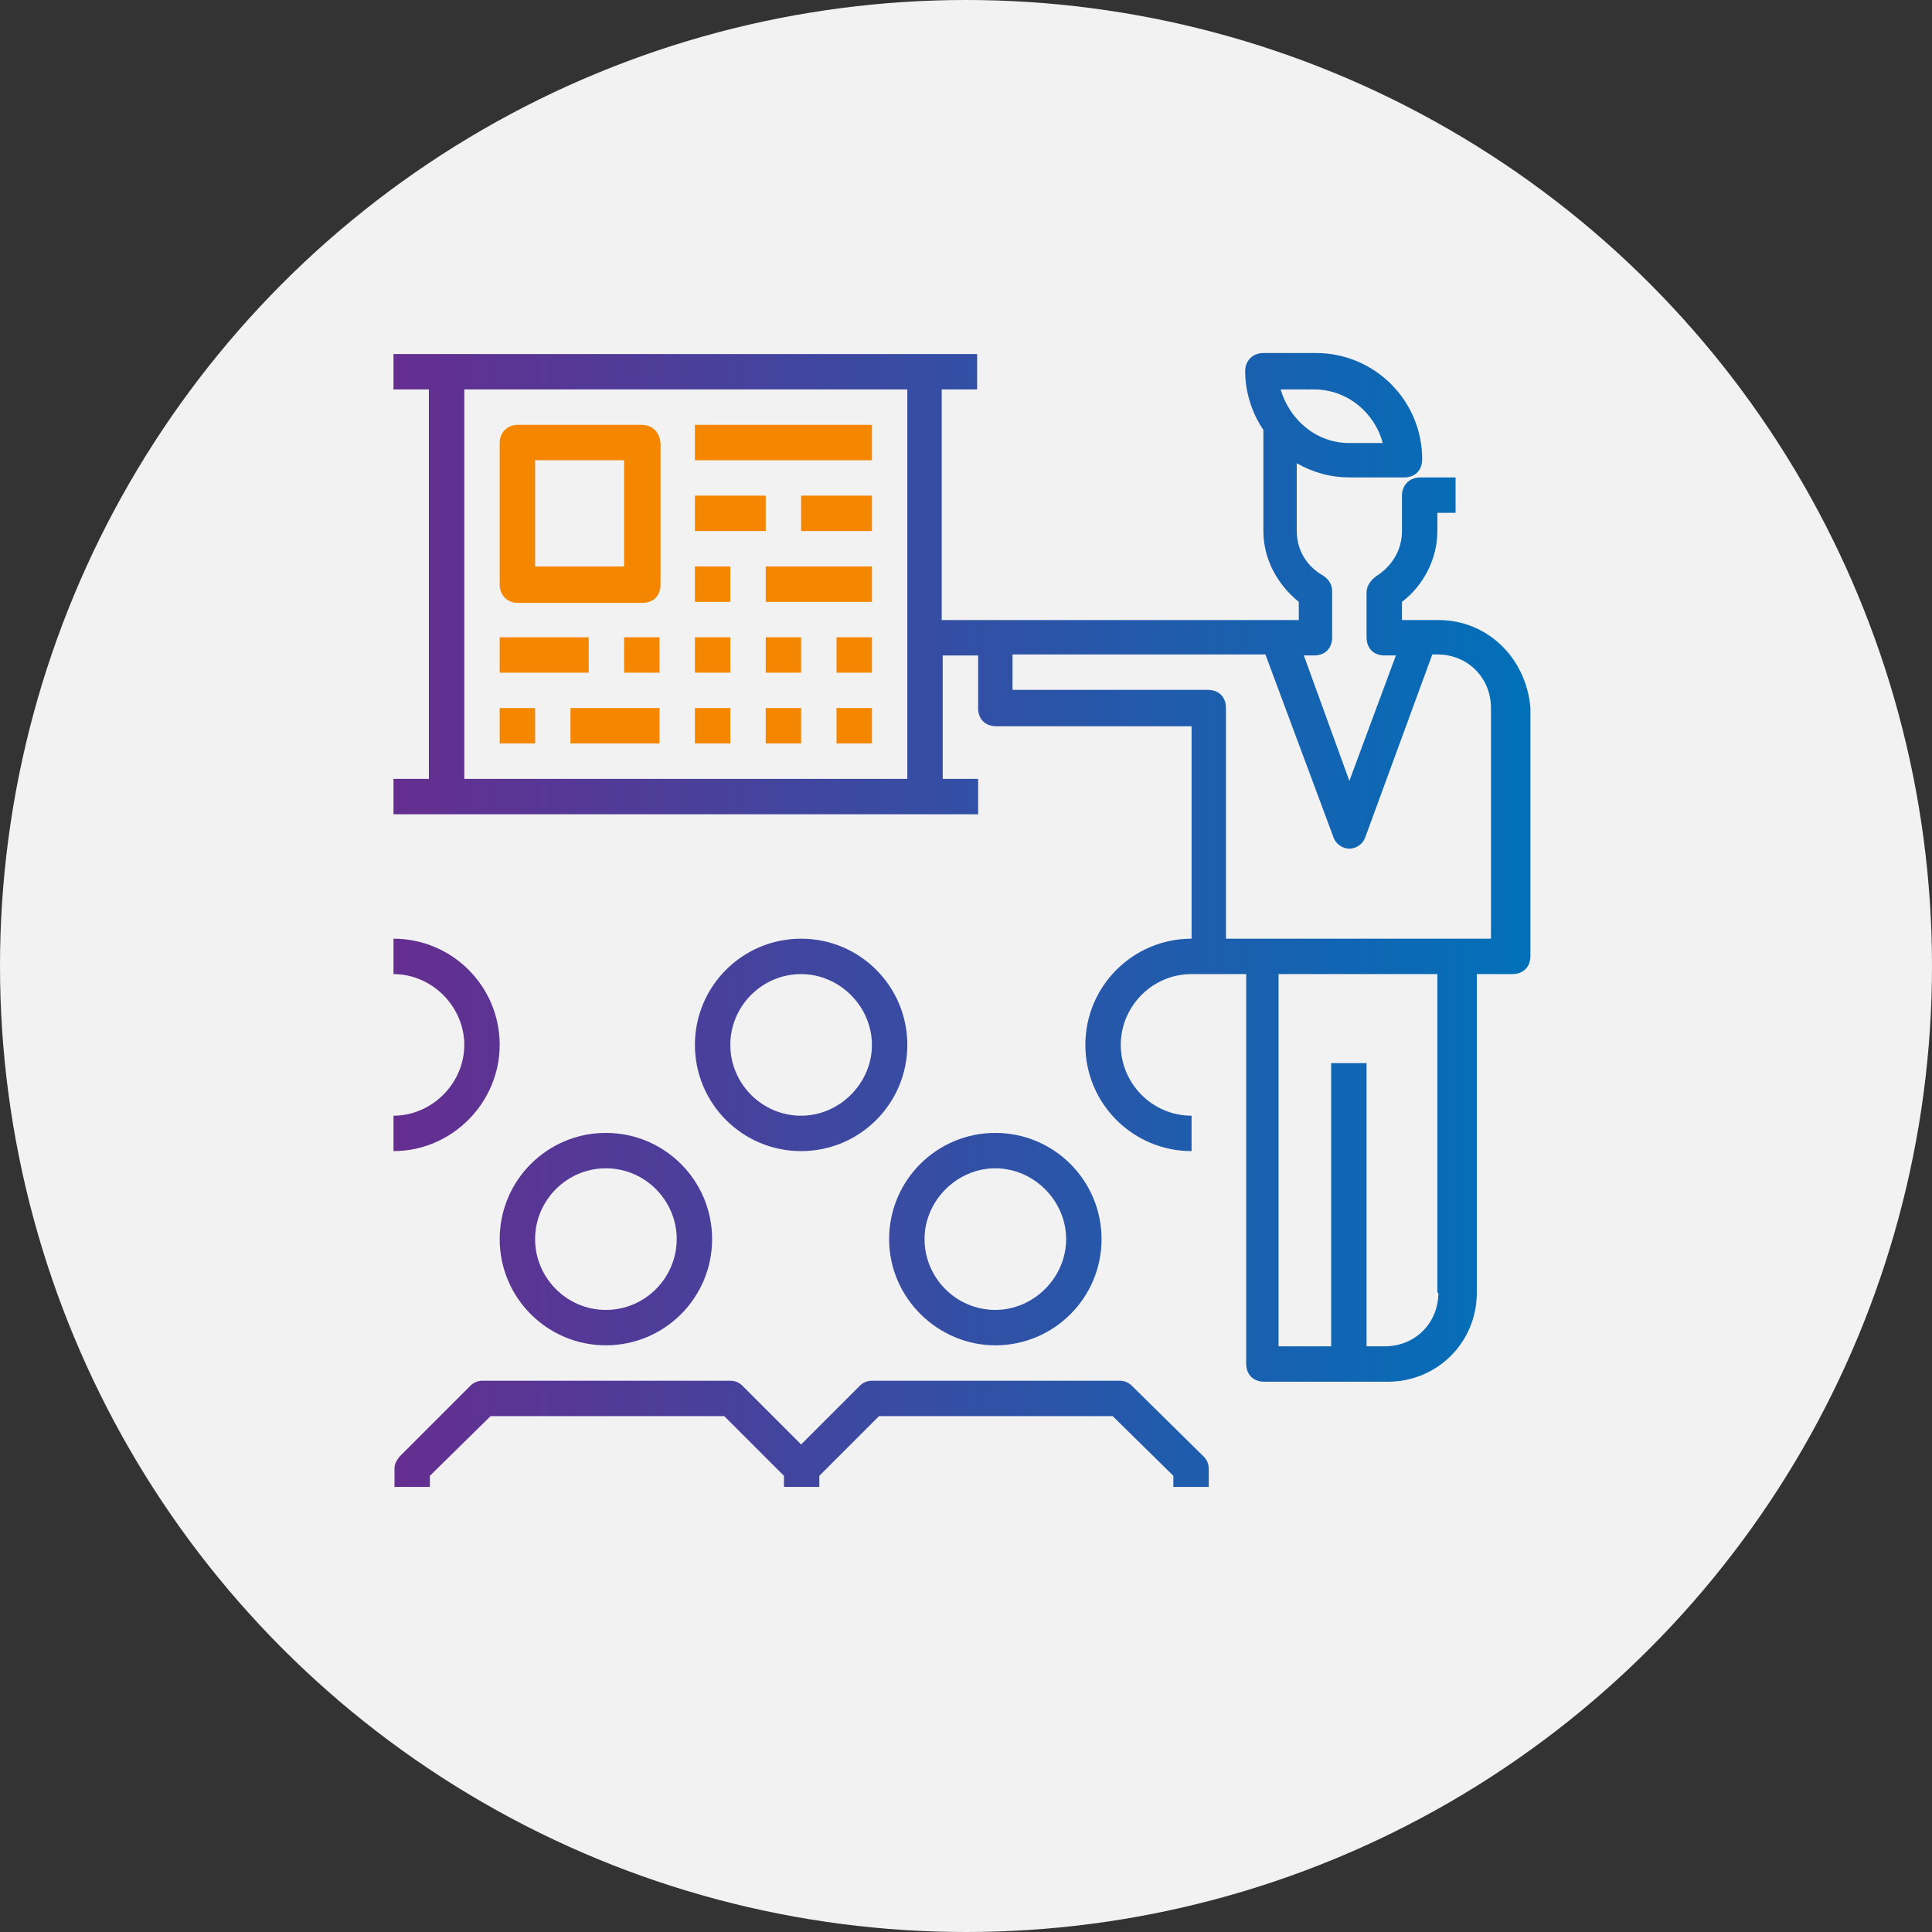 <?xml version="1.0" encoding="utf-8"?>
<!-- Generator: Adobe Illustrator 21.0.0, SVG Export Plug-In . SVG Version: 6.00 Build 0)  -->
<svg version="1.1" id="Layer_1" xmlns="http://www.w3.org/2000/svg" xmlns:xlink="http://www.w3.org/1999/xlink" x="0px" y="0px"
	 viewBox="0 0 191 191" enable-background="new 0 0 191 191" xml:space="preserve">
<rect x="0" y="0" width="191" height="191" fill="#333333" stroke="none"/>
<g>
	<g>
		<circle fill="#F2F2F2" cx="95.5" cy="95.5" r="95.5"/>
	</g>
	<g>
		<linearGradient id="SVGID_1_" gradientUnits="userSpaceOnUse" x1="37.604" y1="85.75" x2="152.271" y2="85.75">
			<stop  offset="0" style="stop-color:#662D8F"/>
			<stop  offset="1" style="stop-color:#0071BA"/>
		</linearGradient>
		<path fill="url(#SVGID_1_)" d="M142.2,61.3h-1.8h-1.8v-1.8c2.1-1.6,3.5-4.2,3.5-7v-1.8h1.8v-3.5h-3.5c-1,0-1.8,0.7-1.8,1.8v3.5
			c0,1.9-1,3.5-2.6,4.5c-0.5,0.4-0.9,0.9-0.9,1.6V63c0,1.1,0.7,1.8,1.8,1.8h1.1l-4.6,12.4l-4.5-12.4h1c1.1,0,1.8-0.7,1.8-1.8v-4.5
			c0-0.7-0.3-1.2-0.9-1.6c-1.6-0.9-2.6-2.5-2.6-4.4v-6.7c1.6,0.9,3.3,1.4,5.3,1.4h5.3c1.1,0,1.8-0.7,1.8-1.8
			c0-5.8-4.7-10.5-10.5-10.5h-5.2c-1,0-1.8,0.7-1.8,1.8c0,2.1,0.7,4.2,1.8,5.8v10c0,2.8,1.4,5.3,3.5,7v1.8h-1.7h-1.8H98.4h-5.3V38.5
			h3.5V35h-3.5H42.4h-3.5v3.5h3.5V77h-3.5v3.5h3.5h50.8h3.5V77h-3.5V64.8h3.5V70c0,1.1,0.7,1.8,1.8,1.8h19.3v21
			c-5.8,0-10.5,4.7-10.5,10.5s4.7,10.5,10.5,10.5v-3.5c-3.9,0-7-3.2-7-7s3.1-7,7-7h1.8h1.8h1.8v38.5c0,1.1,0.7,1.8,1.8,1.8h12.2
			c4.9,0,8.8-3.9,8.8-8.8V96.3h3.5c1.1,0,1.8-0.7,1.8-1.8V70C150.9,65.1,147.1,61.3,142.2,61.3z M89.7,77H45.9V38.5h43.8v22.8v3.5
			V77z M129.9,38.5c3.3,0,6,2.3,6.8,5.3h-3.3c-3.3,0-5.9-2.3-6.8-5.3H129.9z M142.2,127.8c0,3-2.3,5.3-5.3,5.3h-1.8v-28h-3.5v28
			h-5.2V96.3h15.7V127.8z M147.4,92.8h-3.5h-19.2h-3.5V70c0-1.1-0.7-1.8-1.8-1.8h-19.3v-3.5h24.5h0.5l6.7,18
			c0.2,0.7,0.9,1.2,1.6,1.2c0.7,0,1.4-0.5,1.6-1.2l6.6-18h0.5c3,0,5.3,2.3,5.3,5.3V92.8z"/>
	</g>
	<g>
		<linearGradient id="SVGID_2_" gradientUnits="userSpaceOnUse" x1="37.604" y1="122.5" x2="152.271" y2="122.5">
			<stop  offset="0" style="stop-color:#662D8F"/>
			<stop  offset="1" style="stop-color:#0071BA"/>
		</linearGradient>
		<path fill="url(#SVGID_2_)" d="M59.9,112c-5.8,0-10.5,4.7-10.5,10.5c0,5.8,4.7,10.5,10.5,10.5s10.5-4.7,10.5-10.5
			C70.4,116.7,65.7,112,59.9,112z M59.9,129.5c-3.9,0-7-3.2-7-7s3.1-7,7-7s7,3.2,7,7S63.8,129.5,59.9,129.5z"/>
	</g>
	<g>
		<linearGradient id="SVGID_3_" gradientUnits="userSpaceOnUse" x1="37.604" y1="122.5" x2="152.271" y2="122.5">
			<stop  offset="0" style="stop-color:#662D8F"/>
			<stop  offset="1" style="stop-color:#0071BA"/>
		</linearGradient>
		<path fill="url(#SVGID_3_)" d="M98.4,133c5.8,0,10.5-4.7,10.5-10.5c0-5.8-4.7-10.5-10.5-10.5c-5.8,0-10.5,4.7-10.5,10.5
			C87.9,128.3,92.7,133,98.4,133z M98.4,115.5c3.8,0,7,3.2,7,7s-3.2,7-7,7c-3.9,0-7-3.2-7-7S94.6,115.5,98.4,115.5z"/>
	</g>
	<g>
		<linearGradient id="SVGID_4_" gradientUnits="userSpaceOnUse" x1="37.604" y1="103.25" x2="152.271" y2="103.25">
			<stop  offset="0" style="stop-color:#662D8F"/>
			<stop  offset="1" style="stop-color:#0071BA"/>
		</linearGradient>
		<path fill="url(#SVGID_4_)" d="M79.2,92.8c-5.8,0-10.5,4.7-10.5,10.5s4.7,10.5,10.5,10.5c5.8,0,10.5-4.7,10.5-10.5
			S85,92.8,79.2,92.8z M79.2,110.3c-3.9,0-7-3.2-7-7s3.1-7,7-7c3.8,0,7,3.2,7,7S83,110.3,79.2,110.3z"/>
	</g>
	<g>
		<linearGradient id="SVGID_5_" gradientUnits="userSpaceOnUse" x1="37.604" y1="103.25" x2="152.271" y2="103.25">
			<stop  offset="0" style="stop-color:#662D8F"/>
			<stop  offset="1" style="stop-color:#0071BA"/>
		</linearGradient>
		<path fill="url(#SVGID_5_)" d="M49.4,103.3c0-5.8-4.7-10.5-10.5-10.5v3.5c3.8,0,7,3.2,7,7s-3.2,7-7,7v3.5
			C44.7,113.8,49.4,109,49.4,103.3z"/>
	</g>
	<g>
		<linearGradient id="SVGID_6_" gradientUnits="userSpaceOnUse" x1="37.604" y1="141.75" x2="152.271" y2="141.75">
			<stop  offset="0" style="stop-color:#662D8F"/>
			<stop  offset="1" style="stop-color:#0071BA"/>
		</linearGradient>
		<path fill="url(#SVGID_6_)" d="M111.9,137c-0.3-0.3-0.7-0.5-1.2-0.5H86.2c-0.5,0-0.9,0.2-1.2,0.5l-5.8,5.8l-5.8-5.8
			c-0.3-0.3-0.7-0.5-1.2-0.5H47.7c-0.5,0-0.9,0.2-1.2,0.5l-7,7c-0.3,0.4-0.5,0.7-0.5,1.2v1.8h3.5v-1.1l6-5.9h23.1l5.9,5.9v1.1h3.5
			v-1.1l5.9-5.9H110l6,5.9v1.1h3.5v-1.8c0-0.5-0.2-0.9-0.5-1.2L111.9,137z"/>
	</g>
	<path fill="#F48600" d="M63.4,42H51.2c-1,0-1.8,0.7-1.8,1.8v14c0,1,0.7,1.8,1.8,1.8h12.3c1.1,0,1.8-0.7,1.8-1.8v-14
		C65.2,42.7,64.5,42,63.4,42z M61.7,56h-8.8V45.5h8.8V56z"/>
	<rect x="68.7" y="42" fill="#F48600" width="17.5" height="3.5"/>
	<rect x="68.7" y="49" fill="#F48600" width="7" height="3.5"/>
	<rect x="79.2" y="49" fill="#F48600" width="7" height="3.5"/>
	<rect x="68.7" y="56" fill="#F48600" width="3.5" height="3.5"/>
	<rect x="49.4" y="63" fill="#F48600" width="8.8" height="3.5"/>
	<rect x="61.7" y="63" fill="#F48600" width="3.5" height="3.5"/>
	<rect x="68.7" y="63" fill="#F48600" width="3.5" height="3.5"/>
	<rect x="75.7" y="63" fill="#F48600" width="3.5" height="3.5"/>
	<rect x="82.7" y="63" fill="#F48600" width="3.5" height="3.5"/>
	<rect x="49.4" y="70" fill="#F48600" width="3.5" height="3.5"/>
	<rect x="56.4" y="70" fill="#F48600" width="8.8" height="3.5"/>
	<rect x="68.7" y="70" fill="#F48600" width="3.5" height="3.5"/>
	<rect x="75.7" y="70" fill="#F48600" width="3.5" height="3.5"/>
	<rect x="82.7" y="70" fill="#F48600" width="3.5" height="3.5"/>
	<rect x="75.7" y="56" fill="#F48600" width="10.5" height="3.5"/>
</g>
</svg>

